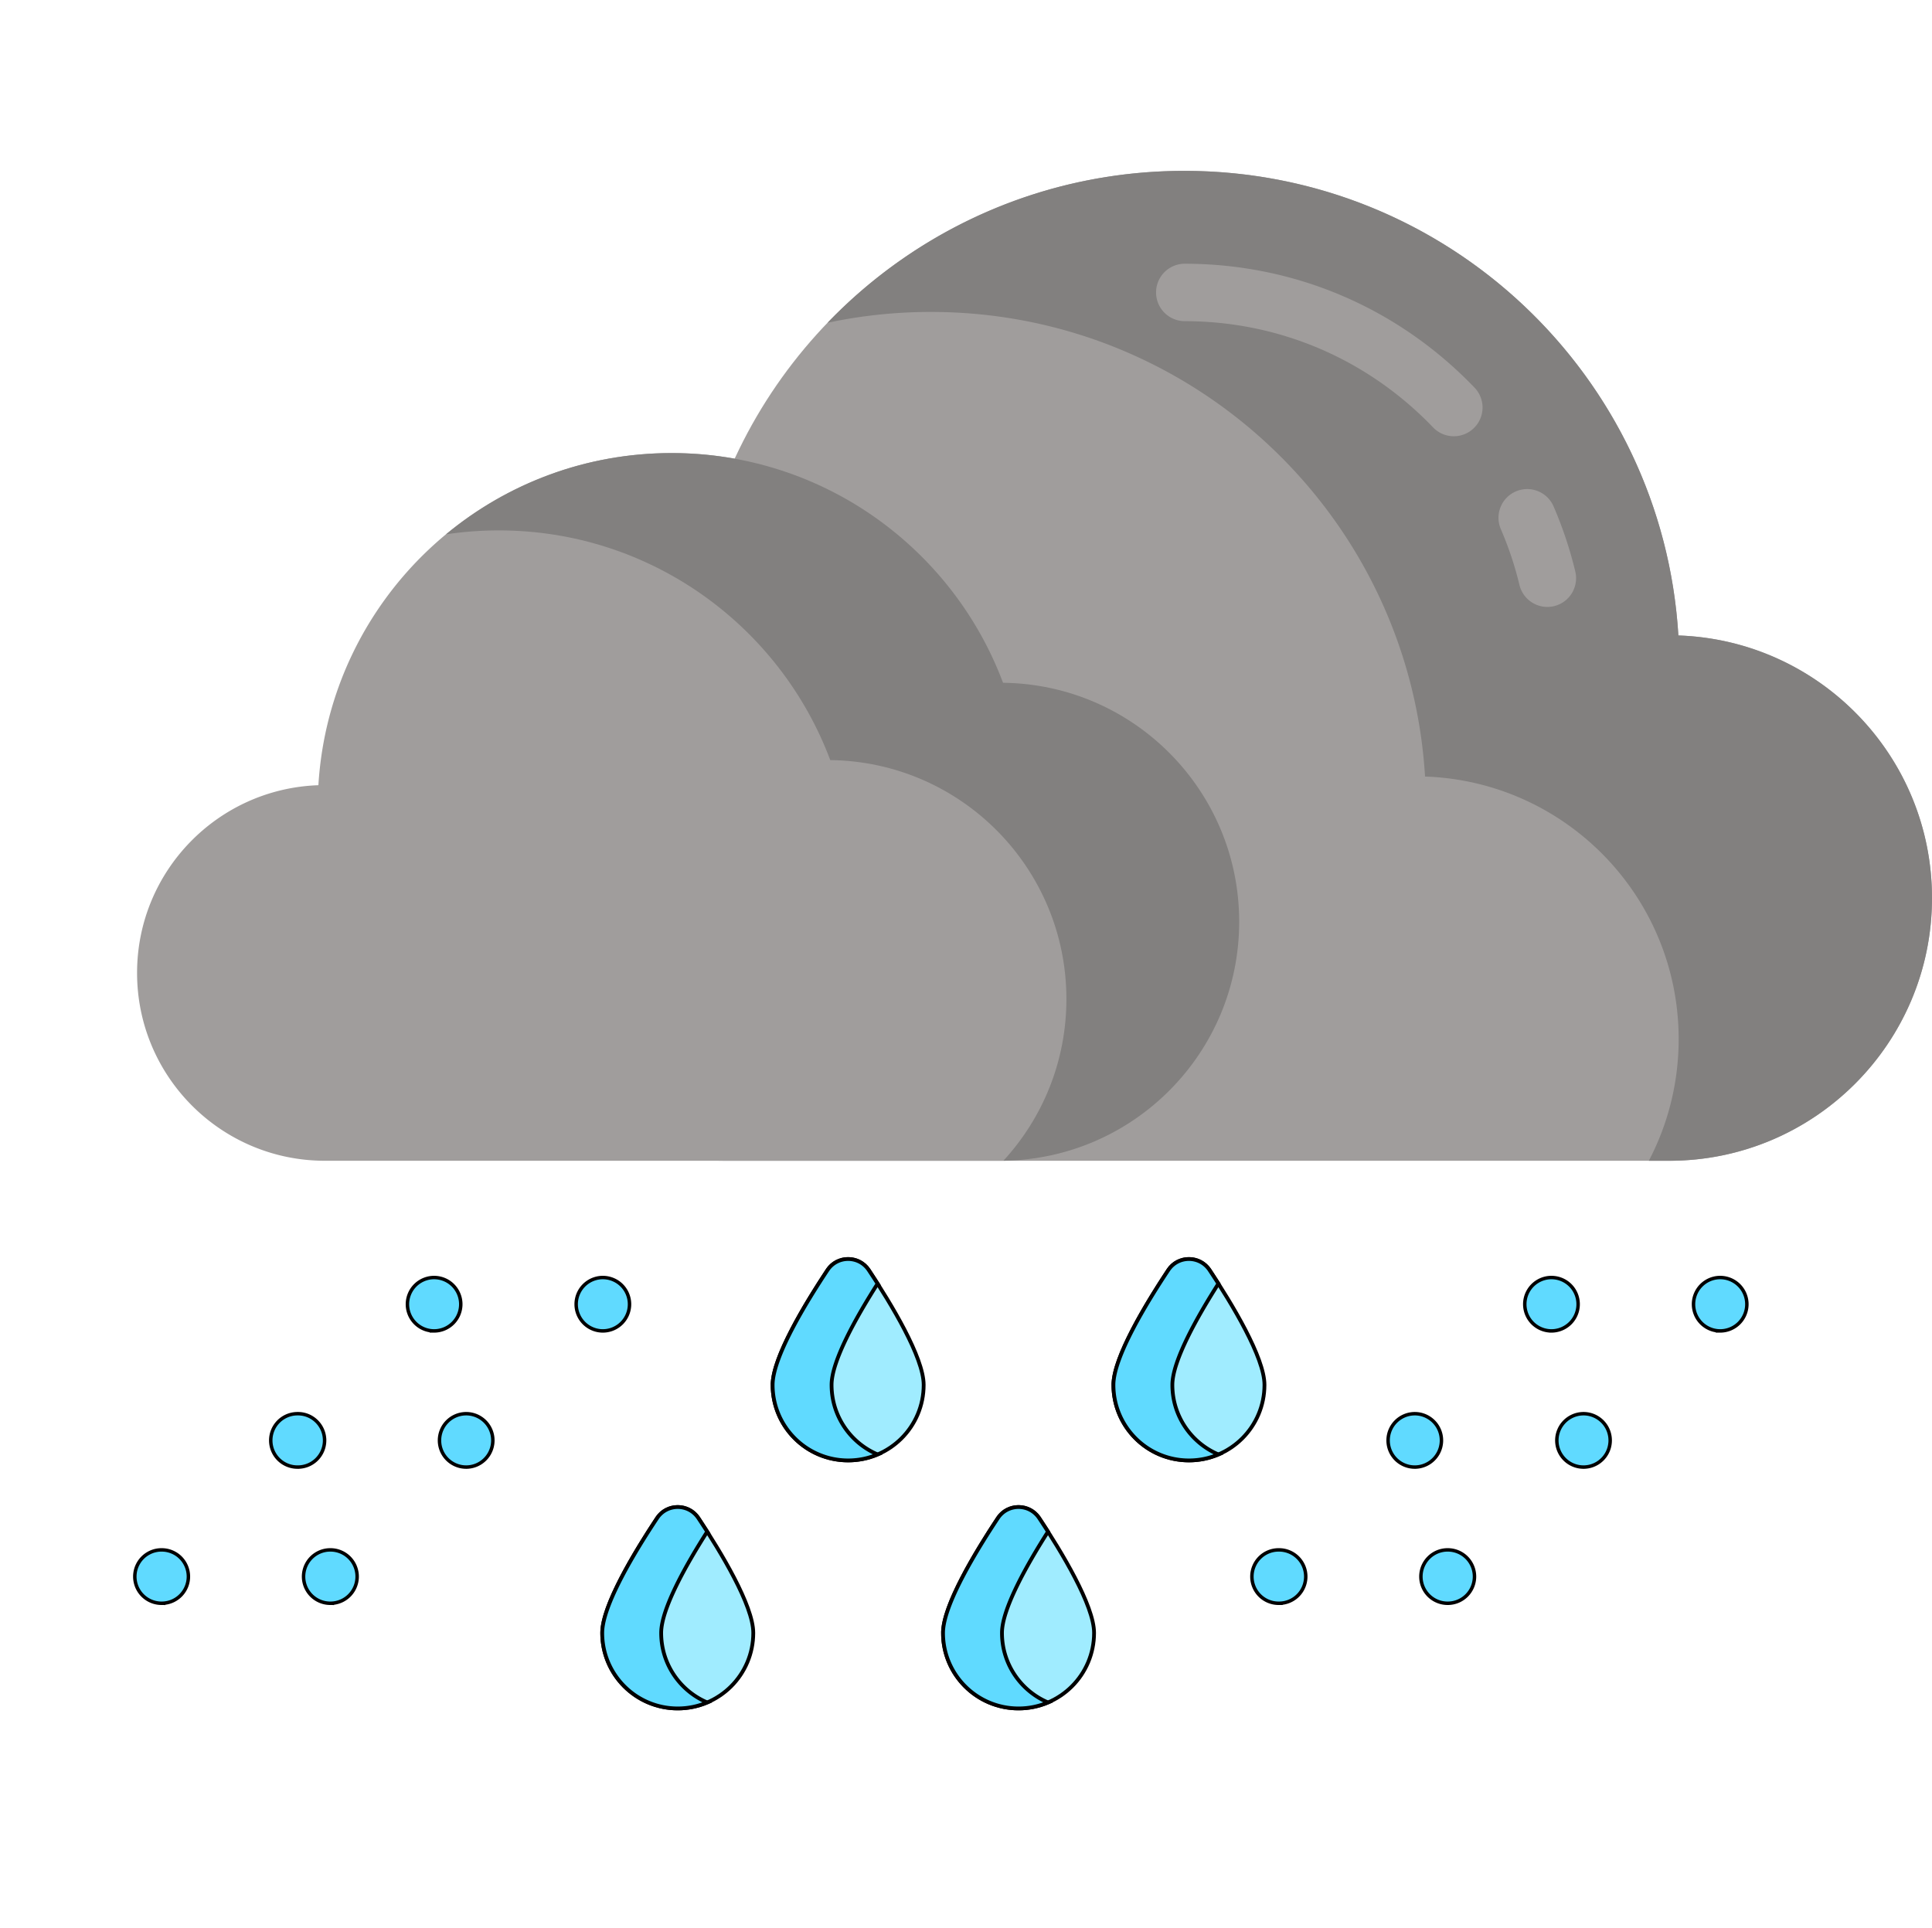 <svg width="512" height="511" xmlns="http://www.w3.org/2000/svg"><path fill="none" d="M-1-1h514v513H-1z"/><g><path d="M444.785 168.414c-4.157-68.7-61.18-123.133-130.926-123.133-56.25 0-104.223 35.407-122.864 85.149-48.44.586-87.53 40.011-87.53 88.59 0 48.94 39.675 88.617 88.616 88.617h250.274c38.46 0 69.64-31.18 69.64-69.64 0-37.65-29.875-68.302-67.21-69.583zm0 0" fill="#a09d9c"/><path d="M512 237.992c0 38.461-31.188 69.649-69.649 69.649h-5.395c5.047-9.641 7.907-20.618 7.907-32.25 0-37.649-29.875-68.301-67.211-69.586-4.157-68.696-61.18-123.133-130.93-123.133a131.4 131.4 0 00-27.41 2.871c23.86-24.816 57.394-40.258 94.547-40.258 69.746 0 126.773 54.426 130.93 123.133 37.335 1.273 67.21 31.93 67.21 69.574zm0 0" fill="#82807f"/><path d="M410.062 160.855a7.618 7.618 0 01-7.395-5.835 90.598 90.598 0 00-4.925-14.766 7.609 7.609 0 013.96-10.008c3.856-1.672 8.336.106 10.008 3.961a105.602 105.602 0 015.758 17.254 7.613 7.613 0 01-5.62 9.18 7.585 7.585 0 01-1.786.214zm0 0M385.28 115.617c-2 0-4-.781-5.492-2.34-17.43-18.16-40.843-28.16-65.93-28.16a7.612 7.612 0 010-15.222c29.27 0 56.587 11.664 76.91 32.84a7.61 7.61 0 01-.218 10.761 7.583 7.583 0 01-5.27 2.121zm0 0M84.378 208.105c2.973-49.117 43.739-88.03 93.602-88.03 40.215 0 74.512 25.316 87.84 60.874 34.629.418 62.574 28.606 62.574 63.336 0 34.988-28.363 63.352-63.352 63.352H86.117c-27.497 0-49.79-22.29-49.79-49.79 0-26.913 21.36-48.824 48.051-49.742zm0 0" fill="#a09d9c"/><path d="M328.398 244.29c0 34.687-27.895 62.862-62.485 63.335 10.372-11.285 16.696-26.32 16.696-42.844 0-34.722-27.942-62.914-62.582-63.336-13.328-35.554-47.621-60.875-87.84-60.875-4.75 0-9.418.36-13.984 1.04 16.226-13.45 37.05-21.532 59.773-21.532 40.219 0 74.512 25.309 87.84 60.875 34.637.418 62.582 28.598 62.582 63.336zm0 0" fill="#82807f"/><g stroke="null" fill="#60daff"><path d="M455.743 352.73a7.074 7.074 0 01-.025-14.145h.15a7.07 7.07 0 017.069 7.048 7.07 7.07 0 01-7.044 7.097h-.15zm0 0M411.026 352.73a7.074 7.074 0 01-.029-14.145h.154a7.07 7.07 0 017.069 7.048 7.072 7.072 0 01-7.044 7.097h-.15zm0 0M159.633 352.73a7.074 7.074 0 01-.025-14.145h.15a7.07 7.07 0 017.069 7.044 7.072 7.072 0 01-7.044 7.101h-.15zm0 0M114.916 352.73a7.074 7.074 0 01-.025-14.145h.15a7.07 7.07 0 017.069 7.048 7.072 7.072 0 01-7.044 7.097h-.15zm0 0M419.65 388.82a7.068 7.068 0 01-7.069-7.045 7.077 7.077 0 017.044-7.101h.15a7.074 7.074 0 01.025 14.145l-.121.004c-.007-.004-.018-.004-.029-.004zm0 0M374.933 388.82a7.068 7.068 0 01-7.069-7.045 7.077 7.077 0 017.044-7.101h.15a7.074 7.074 0 01.025 14.145l-.121.004c-.011-.004-.018-.004-.029-.004zm0 0M123.54 388.82a7.068 7.068 0 01-7.069-7.045 7.075 7.075 0 017.044-7.101h.15a7.074 7.074 0 01.029 14.145l-.125.004c-.01-.004-.018-.004-.029-.004zm0 0M78.823 388.82a7.068 7.068 0 01-7.069-7.045 7.077 7.077 0 017.044-7.101h.125c3.894-.032 7.084 3.143 7.098 7.048a7.072 7.072 0 01-7.044 7.097l-.125.004c-.007-.004-.018-.004-.029-.004zm0 0M383.561 424.912a7.073 7.073 0 01-.029-14.145h.151a7.07 7.07 0 017.072 7.044 7.075 7.075 0 01-7.044 7.1h-.15zm0 0M338.844 424.912a7.07 7.07 0 01-7.073-7.044 7.072 7.072 0 017.044-7.101h.151a7.07 7.07 0 017.072 7.044 7.075 7.075 0 01-7.044 7.1h-.15zm0 0M87.451 424.912a7.073 7.073 0 01-.025-14.145h.15a7.068 7.068 0 017.07 7.044 7.075 7.075 0 01-7.045 7.1h-.15zm0 0M42.734 424.912a7.073 7.073 0 01-.028-14.145h.15a7.07 7.07 0 017.072 7.044 7.075 7.075 0 01-7.044 7.1h-.15zm0 0" stroke-width=".915"/></g><path stroke="null" fill="#a0ecff" d="M295.067 367.036c0 11.056 8.961 20.017 20.017 20.017 11.052 0 20.013-8.96 20.013-20.017 0-7.255-8.621-21.49-14.546-30.425-2.596-3.911-8.342-3.911-10.938 0-5.925 8.936-14.546 23.17-14.546 30.425zm0 0"/><path stroke="null" fill="#60daff" d="M295.071 367.036c0 11.053 8.953 20.017 20.013 20.017 2.771 0 5.41-.565 7.813-1.584-7.177-3.04-12.208-10.151-12.208-18.433 0-6.343 6.587-18.024 12.2-26.828a253.93 253.93 0 00-2.327-3.582c-2.6-3.923-8.35-3.934-10.949-.015-5.925 8.932-14.542 23.17-14.542 30.425zm0 0"/><path stroke="null" fill="#a0ecff" d="M204.754 367.036c0 11.056 8.96 20.017 20.013 20.017 11.056 0 20.016-8.96 20.016-20.017 0-7.255-8.62-21.49-14.546-30.425-2.599-3.911-8.342-3.911-10.937 0-5.929 8.936-14.546 23.17-14.546 30.425zm0 0"/><path stroke="null" fill="#60daff" d="M204.754 367.036c0 11.053 8.957 20.017 20.013 20.017 2.77 0 5.413-.565 7.816-1.584-7.18-3.04-12.207-10.151-12.207-18.433 0-6.343 6.586-18.024 12.2-26.828a224.963 224.963 0 00-2.331-3.582c-2.6-3.923-8.346-3.934-10.945-.015-5.925 8.932-14.546 23.17-14.546 30.425zm0 0"/><path stroke="null" fill="#a0ecff" d="M249.91 432.768c0 11.052 8.961 20.016 20.014 20.016 11.055 0 20.016-8.964 20.016-20.016 0-7.255-8.62-21.494-14.546-30.426-2.6-3.915-8.342-3.915-10.938 0-5.928 8.932-14.545 23.17-14.545 30.426zm0 0"/><path stroke="null" fill="#60daff" d="M249.91 432.768c0 11.052 8.958 20.016 20.017 20.016 2.768 0 5.41-.565 7.813-1.584-7.176-3.04-12.207-10.151-12.207-18.432 0-6.344 6.586-18.025 12.2-26.829a224.92 224.92 0 00-2.332-3.582c-2.595-3.923-8.345-3.934-10.945-.015-5.924 8.932-14.545 23.17-14.545 30.426zm0 0"/><path stroke="null" fill="#a0ecff" d="M159.593 432.768c0 11.052 8.965 20.016 20.017 20.016s20.016-8.964 20.016-20.016c0-7.255-8.62-21.494-14.545-30.426-2.6-3.915-8.342-3.915-10.942 0-5.925 8.932-14.546 23.17-14.546 30.426zm0 0"/><path stroke="null" fill="#60daff" d="M159.597 432.768c0 11.052 8.957 20.016 20.013 20.016 2.771 0 5.413-.565 7.816-1.584-7.18-3.04-12.207-10.151-12.207-18.432 0-6.344 6.586-18.025 12.2-26.829a224.86 224.86 0 00-2.331-3.582c-2.6-3.923-8.346-3.934-10.945-.015-5.929 8.932-14.546 23.17-14.546 30.426zm0 0"/></g></svg>